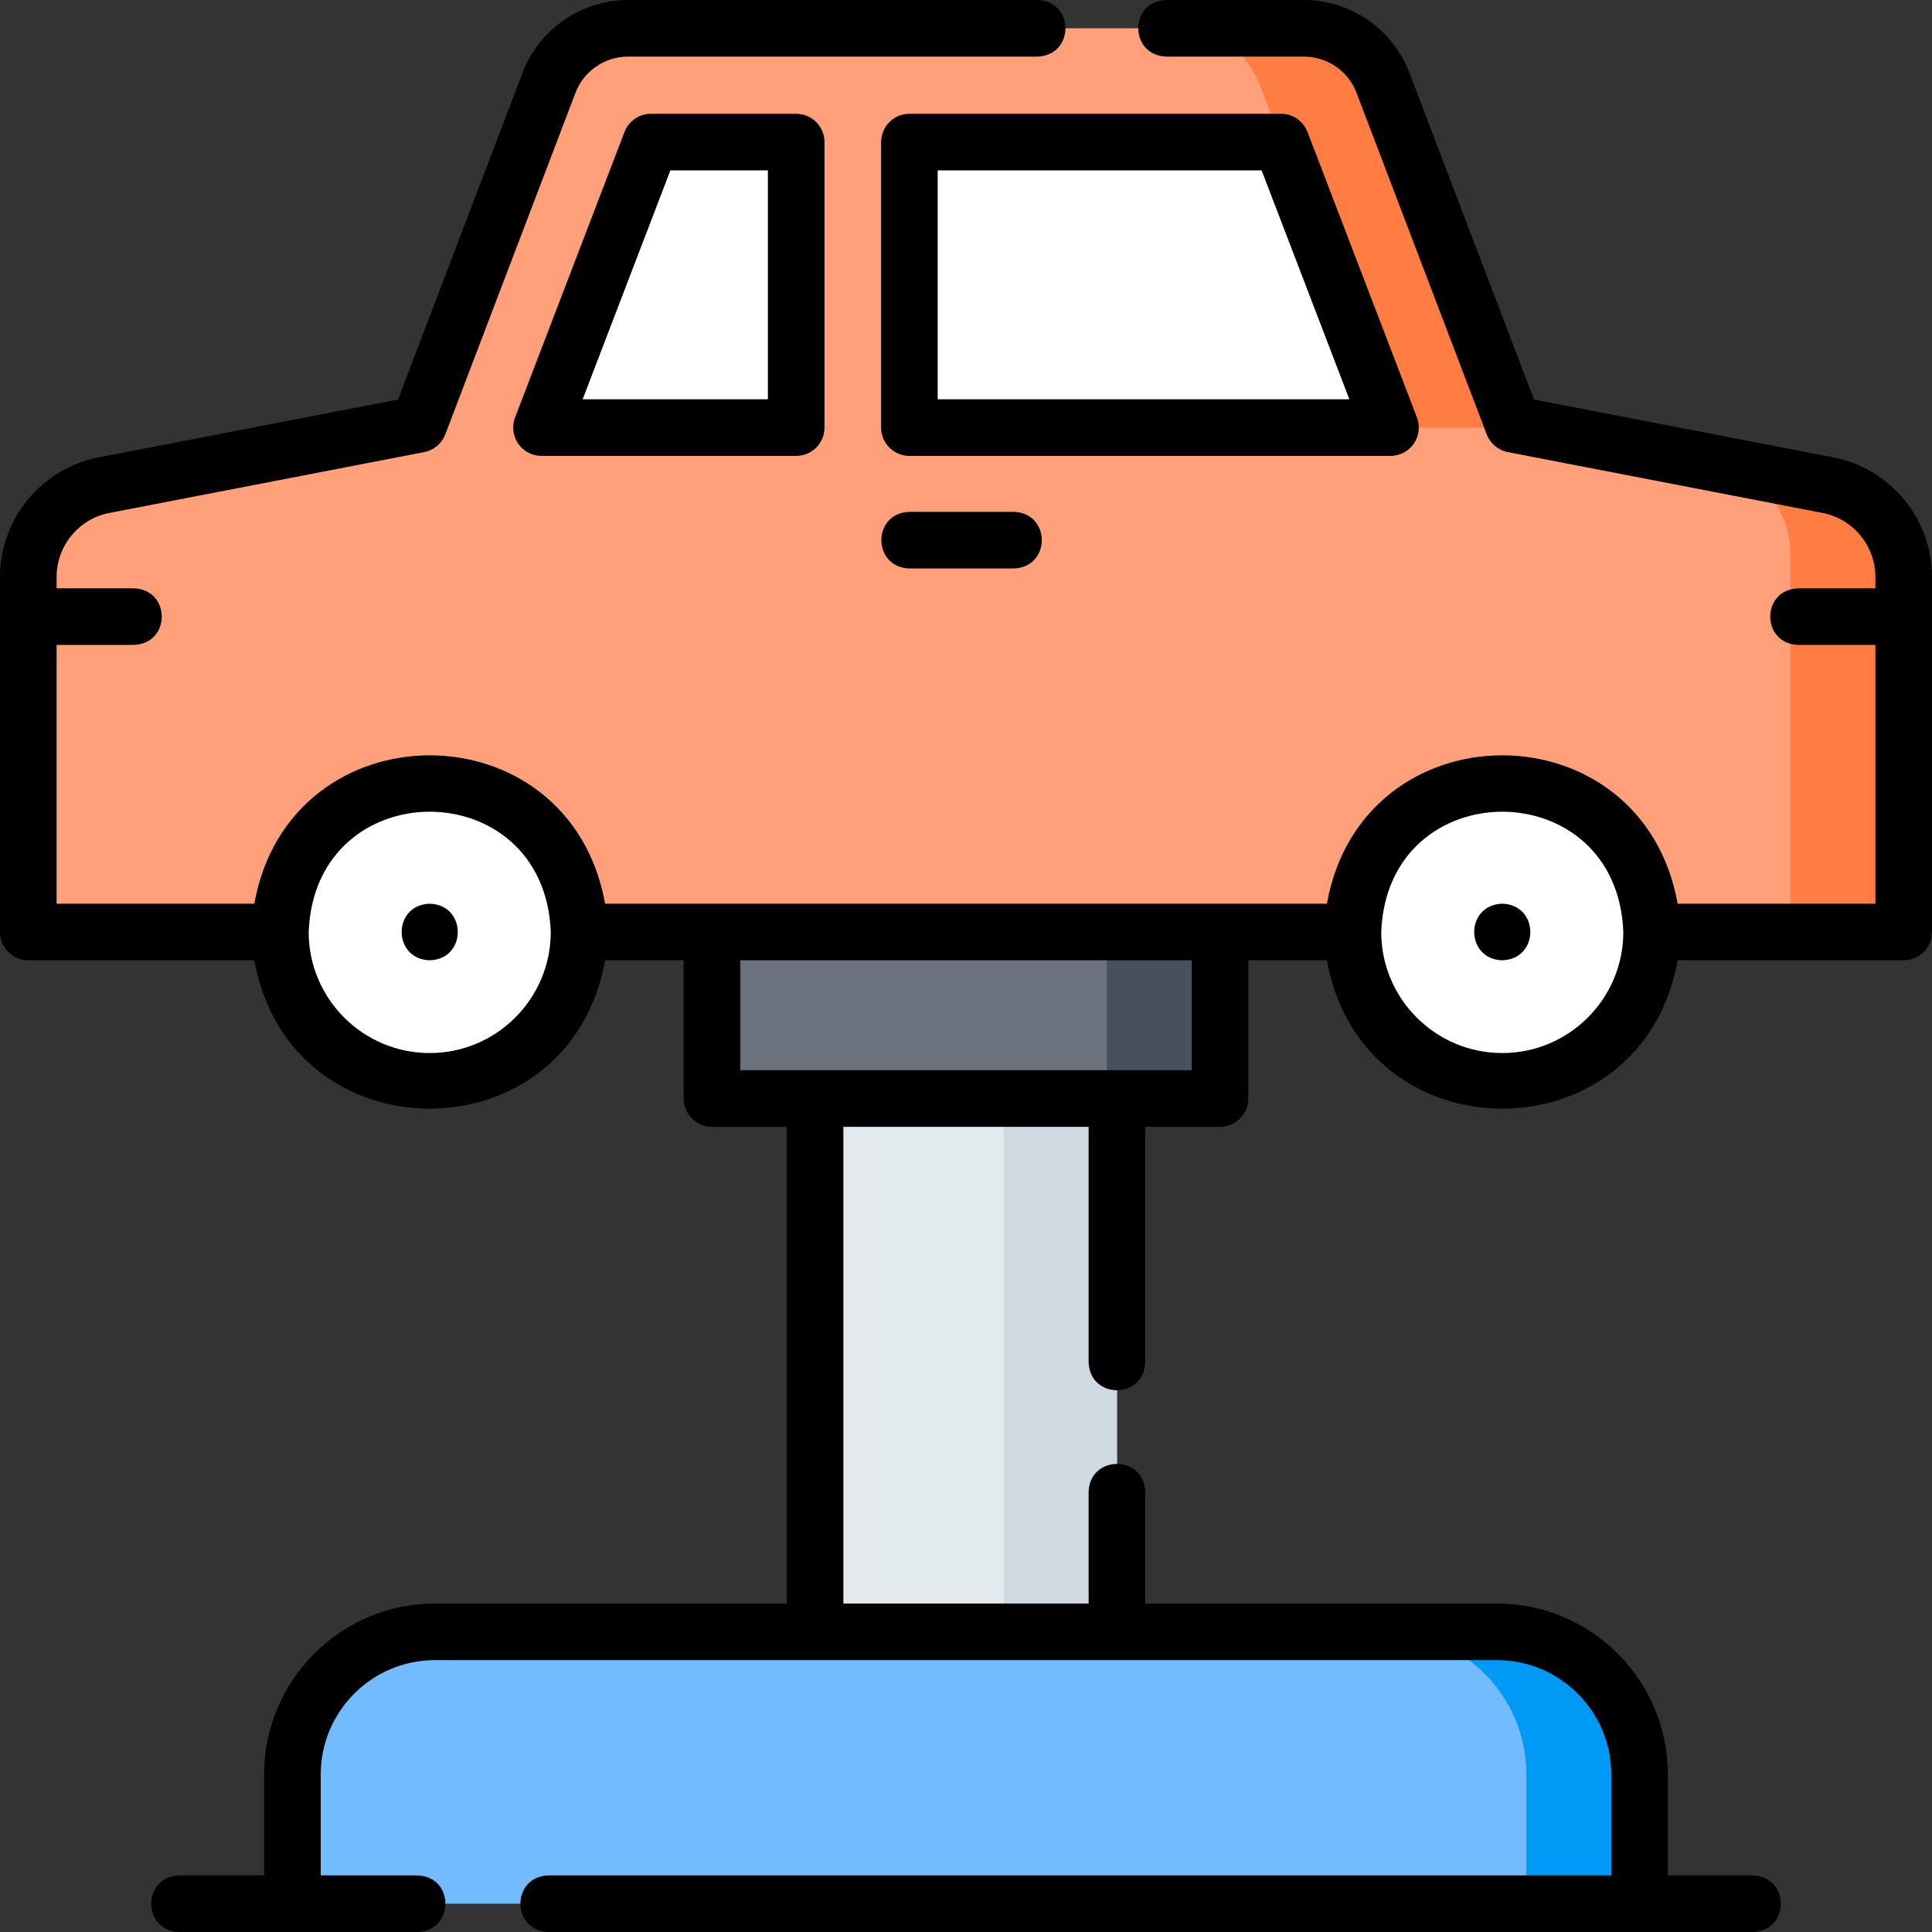 <svg id="Layer_1" enable-background="new 0 0 512 512" height="512" viewBox="0 0 512 512" width="512" xmlns="http://www.w3.org/2000/svg"><rect x="0" y="0" width="512" height="512" fill="#333333" stroke="none"/><g><path d="m216 291.118h80v141.331h-80z" fill="#e3eaee"/><path d="m266 291.118h30v141.331h-30z" fill="#ced9e1"/><path d="m504.5 152.91v94.08h-497v-94.08c0-11.88 8.42-22.09 20.09-24.34l83.41-16.12 34.51-90.55c3.31-8.67 11.62-14.4 20.9-14.4h179.18c9.28 0 17.59 5.73 20.9 14.4l34.51 90.55 4.4.85 52.15 10.08 26.86 5.19c11.67 2.25 20.09 12.46 20.09 24.34z" fill="#ffa07a"/><path d="m405.4 113.3h-36.9l-34.51-90.54c-2.3-6.02-7.56-12.11-13.68-15.26h25.28c9.28 0 17.59 5.73 20.9 14.4l34.51 90.55z" fill="#ff7d43"/><path d="m504.5 152.91v94.08h-30v-100.1c0-10.77-6.93-20.18-16.95-23.51l26.86 5.19c11.67 2.25 20.09 12.46 20.09 24.34z" fill="#ff7d43"/><g fill="#fff"><ellipse cx="113.881" cy="246.988" rx="39.577" ry="39.581"/><ellipse cx="398.119" cy="246.988" rx="39.577" ry="39.581"/><g><path d="m339.5 37.655h-98.5v75.661h127.5z"/><path d="m143.5 113.316h67.5v-75.661h-38.5z"/></g></g><g><path d="m434.5 470.24v34.26h-357v-34.26c0-20.87 16.92-37.78 37.78-37.78h281.44c20.86 0 37.78 16.91 37.78 37.78z" fill="#72bbff"/><path d="m434.5 470.24v34.26h-30v-34.26c0-20.87-16.92-37.78-37.78-37.78h30c20.86 0 37.78 16.91 37.78 37.78z" fill="#009af6"/></g><path d="m188.674 246.988h134.652v44.13h-134.652z" fill="#6b717d"/><path d="m293.326 246.988h30v44.13h-30z" fill="#47505e" transform="matrix(-1 0 0 -1 616.652 538.106)"/></g><g><path d="m485.836 121.203-79.314-15.328-33.026-86.649c-4.384-11.5-15.596-19.226-27.901-19.226h-36.508c-9.916.307-9.909 14.696 0 15h36.508c6.124 0 11.703 3.845 13.884 9.568l34.513 90.55c.924 2.425 3.037 4.2 5.585 4.692l83.413 16.12c8.118 1.569 14.01 8.71 14.01 16.979v2.999h-20.435c-9.916.307-9.909 14.696 0 15h20.435v68.58h-52.402c-9.416-52.446-83.563-52.409-92.958 0h-191.28c-9.416-52.446-83.563-52.409-92.958 0h-52.402v-68.58h20.435c9.916-.307 9.909-14.696 0-15h-20.435v-2.999c0-8.27 5.892-15.411 14.01-16.979l83.413-16.12c2.548-.493 4.661-2.268 5.585-4.692l34.513-90.55c2.181-5.723 7.761-9.568 13.884-9.568h108.508c9.916-.307 9.909-14.696 0-15h-108.508c-12.305 0-23.518 7.726-27.901 19.226l-33.026 86.649-79.315 15.328c-15.16 2.93-26.163 16.264-26.163 31.707v94.079c0 4.142 3.358 7.5 7.5 7.5h59.902c9.416 52.446 83.563 52.409 92.958 0h20.813v36.63c0 4.142 3.358 7.5 7.5 7.5h19.827v126.331h-93.217c-24.969-.001-45.283 20.314-45.283 45.285v26.765h-22.5c-9.916.307-9.909 14.696 0 15h63.109c9.916-.307 9.909-14.696 0-15h-25.609v-26.765c0-16.7 13.585-30.287 30.283-30.287h281.435c16.698 0 30.283 13.586 30.283 30.287v26.765h-281.653c-9.916.307-9.909 14.696 0 15h319.152c9.916-.307 9.909-14.696 0-15h-22.5v-26.765c0-24.971-20.314-45.287-45.283-45.287h-93.217v-29.563c-.307-9.916-14.696-9.909-15 0v29.563h-65v-126.33h65v62.376c.307 9.916 14.696 9.909 15 0v-62.376h19.826c4.142 0 7.5-3.358 7.5-7.5v-36.63h20.813c9.416 52.446 83.563 52.409 92.958 0h59.903c4.142 0 7.5-3.358 7.5-7.5v-94.078c0-15.443-11.003-28.777-26.164-31.707zm-371.955 157.866c-17.688 0-32.077-14.392-32.077-32.081 1.613-42.501 62.547-42.49 64.154 0 0 17.69-14.39 32.081-32.077 32.081zm201.945 4.549h-119.652v-29.13h119.652zm82.293-4.549c-17.687 0-32.077-14.392-32.077-32.081 1.613-42.502 62.548-42.49 64.154 0 0 17.69-14.39 32.081-32.077 32.081z"/><path d="m374.68 117.565c1.399-2.035 1.708-4.628.824-6.934l-29-75.661c-1.112-2.901-3.897-4.816-7.003-4.816h-98.501c-4.142 0-7.5 3.358-7.5 7.5v75.661c0 4.142 3.358 7.5 7.5 7.5h127.5c2.469.001 4.781-1.215 6.18-3.25zm-126.18-11.749v-60.661h85.843l23.25 60.661z"/><path d="m172.5 30.155c-3.106 0-5.892 1.915-7.003 4.816l-29 75.661c-.884 2.306-.576 4.899.824 6.934 1.399 2.035 3.71 3.25 6.18 3.25h67.499c4.142 0 7.5-3.358 7.5-7.5v-75.661c0-4.142-3.358-7.5-7.5-7.5zm31 75.661h-49.093l23.25-60.661h25.843z"/><path d="m241 135.646c-9.916.307-9.909 14.696 0 15h27.652c9.916-.307 9.909-14.696 0-15z"/><path d="m398.113 239.489c-9.914.306-9.911 14.695 0 15 9.914-.306 9.912-14.695 0-15z"/><path d="m113.883 239.489c-9.914.306-9.911 14.695 0 15 9.914-.306 9.912-14.695 0-15z"/></g></svg>
